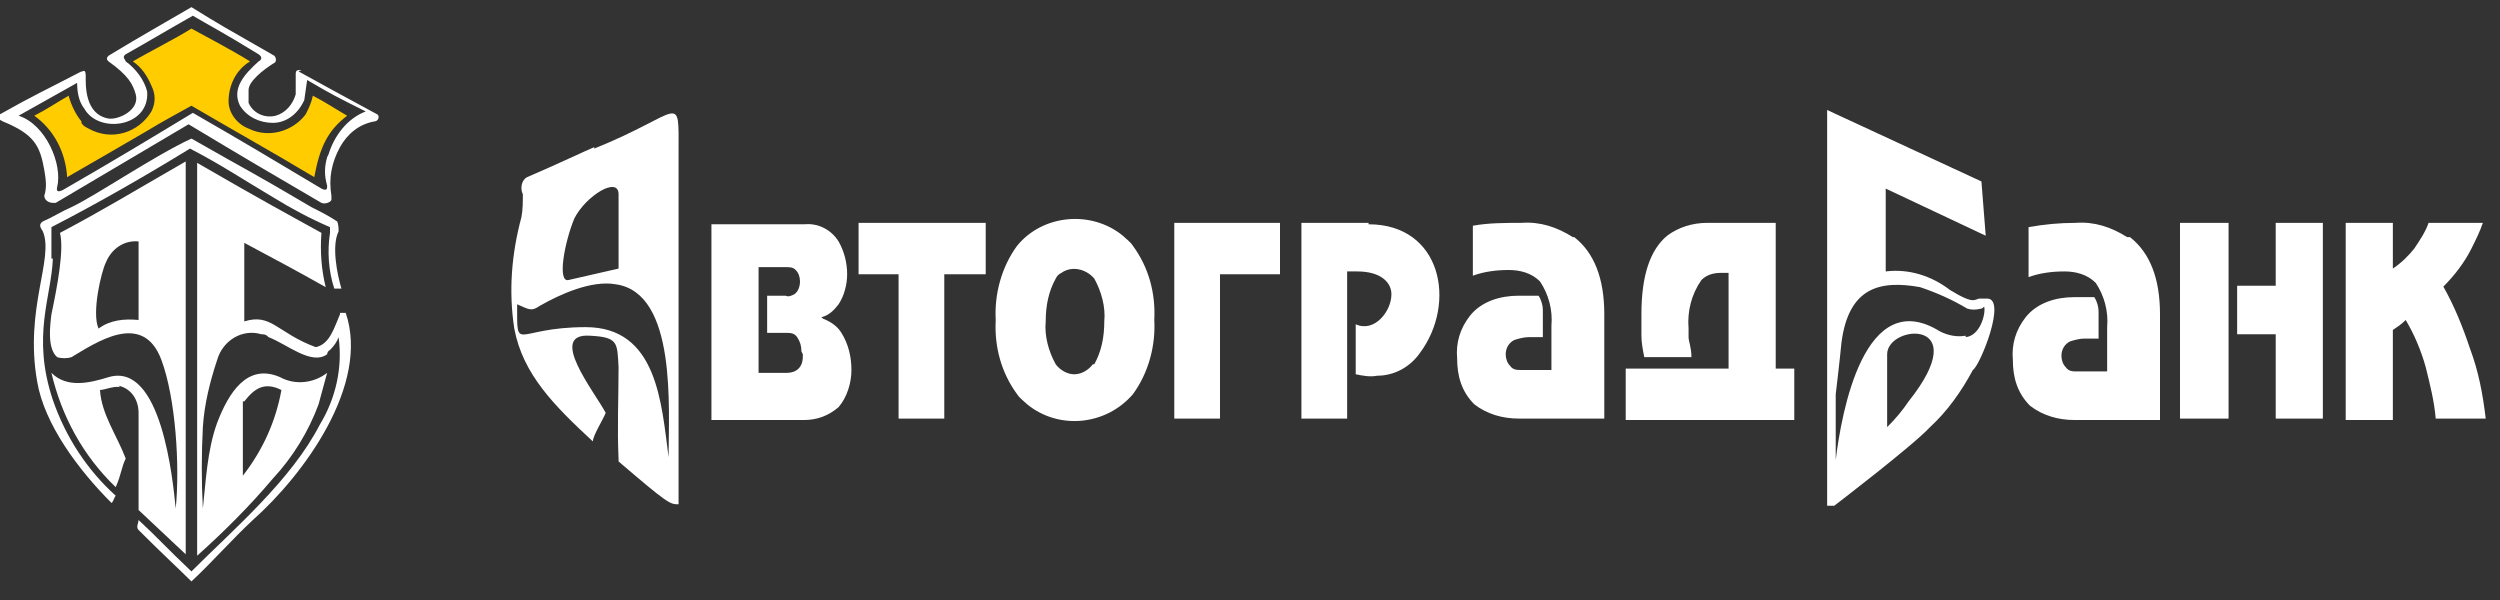 <svg xmlns="http://www.w3.org/2000/svg" viewBox="0 0 175 42">
	<rect x="0" y="0" width="175" height="42" fill="#333333" stroke="none"/>
	<g fill="#fff">
		<path d="M124.5 15.6h-5c-1 0-2 .3-2.8.9-1.2 1-1.8 2.8-1.8 5.5v1.5c0 .5.1 1 .2 1.5h3.3c0-.7-.2-1.1-.2-1.4V23c-.1-1.2.2-2.4.9-3.4.4-.4.9-.5 1.4-.5h.5v6.7h-7.2v3.6h11.8v-3.6h-1.3V15.6ZM110.1 16.6c-1.1-.7-2.3-1.1-3.6-1-1.1 0-2.3 0-3.4.2v3.5c.8-.3 1.7-.4 2.5-.4s1.6.2 2.2.8c.6.9.9 2 .8 3.1v3.1h-2.1c-.3 0-.6 0-.8-.3-.2-.2-.3-.5-.3-.8 0-.4.2-.8.6-1 .3-.1.7-.2 1-.2h1v-1.9c0-.3-.1-.7-.3-1h-1.4c-1.3 0-2.6.4-3.4 1.4-.7.9-1 1.9-.9 3 0 1.2.3 2.3 1.2 3.2.9.7 2 1 3.1 1h6V22c0-2.5-.7-4.3-2.1-5.4ZM95.8 15.6h-4.7v13.7h3.2V19h.7c1.7 0 2.4.8 2.4 1.6 0 1.2-1.2 2.7-2.5 2.1v3.5c.5.1 1 .2 1.5.1 1.2 0 2.3-.6 3-1.6 2.6-3.5 1.5-9-3.6-9ZM82.2 29.3h3.2V19.2h4.2v-3.6h-7.4v13.7zM60.1 19.2h2.8v10.1h3.2V19.2H69v-3.6h-8.9v3.6zM79.3 17.2c-.2-.3-.5-.5-.7-.7-2.2-1.8-5.6-1.5-7.4.7-1.1 1.5-1.6 3.4-1.5 5.2-.1 1.9.4 3.7 1.5 5.2.2.3.5.5.7.7 2.2 1.8 5.5 1.5 7.4-.7 1.1-1.5 1.6-3.4 1.5-5.2.1-1.9-.4-3.7-1.5-5.2Zm-2.8 8.3c-.3.4-.8.7-1.3.7s-1-.3-1.3-.7c-.5-.9-.8-2-.7-3 0-1.1.2-2.1.7-3 .1-.2.2-.3.4-.4.7-.5 1.7-.3 2.3.4.5.9.8 2 .7 3 0 1.1-.2 2.1-.7 3ZM57.5 22.2c.5-.1.9-.5 1.2-.9.4-.6.6-1.4.6-2.1 0-.8-.2-1.6-.6-2.3-.5-.8-1.4-1.3-2.4-1.2h-6.5v13.7h6.5c.9 0 1.7-.3 2.4-.9.6-.7.9-1.7.9-2.6 0-.9-.2-1.8-.7-2.6-.3-.5-.8-.8-1.3-1Zm-1.3 2.6c0 .3 0 .7-.3 1-.2.2-.5.3-.8.3h-2v-7.4H55c.3 0 .5 0 .7.2.2.2.3.5.3.8 0 .3-.1.7-.4.9-.2.1-.4.2-.6.1h-1.3v2.6H55c.3 0 .6 0 .8.3.2.3.3.6.3 1ZM152.6 15.6h3.4v13.7h-3.4zM171 20.1c.8-.8 1.5-1.7 2-2.7.3-.6.6-1.2.8-1.8H170c-.2.6-.6 1.2-1 1.8-.4.5-.9 1-1.5 1.4v-3.2h-3.3v13.8h3.3v-6.3c.3-.2.6-.4.9-.7.6 1 1.1 2.2 1.4 3.3.3 1.2.6 2.4.7 3.6h3.5c-.2-1.7-.5-3.3-1.1-4.9-.5-1.5-1.1-3-1.9-4.4ZM159.3 20h-2.7v3.4h2.7v5.9h3.3V15.6h-3.3V20zM148.9 16.6c-1.1-.7-2.3-1.1-3.6-1-1.1 0-2.2.1-3.3.3v3.5c.8-.3 1.7-.4 2.5-.4s1.6.2 2.2.8c.6.9.9 2 .8 3.1V26h-2.1c-.3 0-.6 0-.8-.3-.2-.2-.3-.5-.3-.8 0-.4.2-.8.6-1 .3-.1.7-.2 1-.2h1v-1.9c0-.3-.1-.7-.3-1h-1.4c-1.3 0-2.6.4-3.4 1.4-.7.9-1 1.9-.9 3 0 1.2.3 2.3 1.2 3.2.9.7 2 1 3.1 1h6V22c0-2.5-.7-4.3-2.1-5.4ZM21.1 4.9c-.3 0-.4 0-.4.3v1.4c-.2.7-.7 1.3-1.4 1.5-.8.2-1.6-.2-1.9-.9v-.9c0-.6 1-1.4 1.8-1.9.1 0 .2-.3 0-.5-3.5-2-3.7-2.1-5.8-3.4-1.7 1-3.5 2-5.8 3.4-.2.2-.1.3 0 .4 1.4 1 1.7 1.6 1.9 2.3.3 1.1-1.2 1.8-1.9 1.7C5.9 8 6 5.9 6 5.3s-.3-.2-.3-.3C3.2 6.3 2.3 6.7 0 8c-.2.3 0 .4.2.5 2.2.9 2.6 1.7 2.9 3.4.1.6.2 1.2 0 1.8 0 .3.3.5.6.5h.2l9.3-5.5c4.5 2.7 5.2 3.1 9.3 5.5.2.1.6 0 .7-.2v-.3c-.2-1.2 0-2.3.6-3.4.5-.9 1.3-1.6 2.4-1.8.3 0 .4-.4.2-.5-2.4-1.3-3.7-2-5.5-3Zm1.8 6.1c-.2.7-.2 1.3 0 2 0 .2 0 .4-.4.2-3.7-2.2-5-3-9-5.3-3.3 2-5.8 3.5-9.1 5.4-.2.1-.5.2-.4-.2.4-1.6-.8-4.4-2.7-5l4.1-2.3c0 .6.1 1.3.5 1.8 1 1.8 4.6 1.3 4.4-1.2-.2-.8-.8-1.6-1.5-2.1 0-.1-.3-.3 0-.5 1.6-.9 3.1-1.8 4.7-2.7 1 .6 2 1.1 4.6 2.7.3.2.2.4 0 .5-1 .9-1.9 1.9-1.3 3.1.5.8 1.4 1.2 2.3 1.2 1 0 1.8-.7 2.2-1.6l.2-1.4c1.7 1 2.1 1.2 4.1 2.2-1.3.5-2.2 1.7-2.6 3Z"/>
		<path d="M3.6 18.1V15.9c3.3-1.7 6.6-3.6 9.7-5.5 2.3 1.2 3.6 2.1 5.8 3.4 1.3.8 2.6 1.5 4 2.1v.4c-.2 1.3-.1 2.7.3 3.9h.5c-.3-1-.7-3-.2-4 0-.2 0-.5-.1-.7-.6-.4-1.2-.7-1.8-1-4.4-2.6-4.2-2.4-8.4-4.8-2.6 1.2-6.7 4-8.4 4.8-.7.3-1.3.7-2 1-.3.2-.2.4 0 .7.8 1.9-1.3 5.4-.4 10.5.5 3 2.9 6.2 5.2 8.5.1 0 .2-.4.3-.5-2-1.8-3.5-4.1-4.4-6.7-1.5-4.5-.1-7.2 0-9.9Z"/>
		<path d="M8.3 27c.9.2 1.4 1 1.4 1.9v6.8l3.3 3.1V11.3c-4 2.3-5.6 3.3-8.8 5 .3 1.2-.2 3.8-.6 5.7-.1.8-.3 2.4.4 3 .3.1.7.1 1 0 1.7-1 5-3.3 6.3.2 1 2.7 1.3 7.4 1 10.4-.2-2-1-10.3-4.7-9.2-1.3.4-2.9.8-4-.3.7 3 2.2 5.8 4.5 8 .4-.9.4-1.4.7-2-.6-1.6-1.7-3.1-1.8-4.8.3 0 1-.3 1.4-.2Zm1.4-4.6c-1-.1-2 0-2.8.6-.5-1.1.2-4 .5-4.6.4-1 1.3-1.6 2.3-1.5v5.5Z"/>
		<path d="M23.8 22c-.4.9-.7 2.1-1.7 2.3-2.7-1-3.1-2.4-5-1.8V17c2.8 1.5 3.2 1.7 5.7 3.1-.3-1.2-.4-2.5-.3-3.8-2.9-1.6-4.2-2.3-8.7-4.9v27.5c1.9-1.7 3.7-3.5 5.3-5.4 1.4-1.5 2.5-3.3 3.2-5.2l.6-2.2c-.9.7-2.2.9-3.3.3-2.3-1-3.6 1.1-4.4 3.2-.7 1.9-.8 4.2-1 6-.1-1.9-.1-3.8 0-5.7.1-1.6.5-3.2 1-4.7.4-1.4 1.8-2.2 3.1-1.8.2 0 .3 0 .5.2 1.3.5 3 2 4.1 1.2 0 0 0-.2.2-.3.3-.3.5-.6.6-.9.3 2.1-.2 4.3-1.3 6.1-2 3.9-6 7.3-9 10.3-1.8-1.7-2.5-2.5-3.7-3.6 0 .2-.2.5 0 .7 1.7 1.7 2.9 2.8 3.7 3.6 1.4-1.3 2.9-3 4.3-4.3 3.6-3.2 8.2-9.5 6.5-14.5h-.4Zm-6.7 6.1c.7-.9 1.4-1.4 2.6-.8-.4 2.2-1.3 4.2-2.7 6v-5.2ZM41.6 10.3c-.5.2-2.6 1.2-4.7 2.1-.4.2-.5.8-.3 1.2 0 .5 0 1.1-.1 1.6-.7 2.6-.9 5.2-.5 7.8.6 3.2 2.8 5.4 5.5 7.9 0-.4.7-1.5.9-2-.8-1.5-4.1-5.6-1.1-5.4 2 .1 1.9.5 2 2.2 0 2.1-.1 4.3 0 6.4v.2c3.5 3 3.6 3 4.2 3V10.7c0-4.4.3-2.8-5.9-.3Zm-1.4 5c.8-1.6 3.1-3 3.1-1.7v5.2l-3.5.8c-.8.2-.3-2.6.4-4.3Zm6.6 16.8V32c-.5-3.8-.8-9.1-5.8-9.1s-4.8 1.9-4.8-1.6c.9.4 1 .5 1.6.1 1.4-.8 3.6-1.8 5.3-1.5 4.3.6 3.7 8.7 3.7 12.2v.1ZM139.1 20.9h-.5c-.4 0-.3.5-2.1-.6-1.3-1-2.9-1.5-4.5-1.3v-5.8l7 3.3-.3-3.8-10.8-5v27.7h.5s5.5-4.2 6.7-5.5c1.2-1.1 2.2-2.5 3-4 .5-.3 2.4-5 1-5Zm-5.5 7.2c-.4.6-.9 1.2-1.5 1.8v-5.1c0-2.1 6.2-2.6 1.5 3.3Zm4-4.6c-.6.1-1.2 0-1.8-.3-5.3-3.3-6.9 5.7-7.3 9v-4.6s.3-2.5.4-3.6c.5-3.9 2.7-4.4 5.5-3.9 1.2.4 2.3.9 3.3 1.5.3.1.6.1 1 0 .1 0 .2-.2.2-.1.1.5-.3 2-1.3 2.1Z"/>
	</g>
	<path fill="#fc0" d="M5.7 8.5C5.3 8 5 7.4 4.8 6.7c-.7.4-1.6 1-2.4 1.4 1.4 1 2.2 2.6 2.3 4.3 1.9-1.1 4-2.3 5.7-3.3.8-.5 2.1-1.2 3-1.7 2.9 1.7 5.6 3.2 8.6 5 .4-2.2 1-3.3 2.3-4.3-.7-.4-1.6-1-2.4-1.4-.1.5-.3.9-.5 1.3-.9 1.2-2.6 1.7-4 1-.8-.3-1.4-1.1-1.4-1.9 0-1.1.5-2.2 1.5-2.8-1.1-.7-3-1.7-4.1-2.3-1.1.7-3.1 1.7-4.1 2.3.6.4 1 1 1.3 1.7.3.6.3 1.2 0 1.8C9.7 9.3 7.8 9.9 6.2 9c-.2-.1-.4-.2-.5-.4Z"/>
</svg>